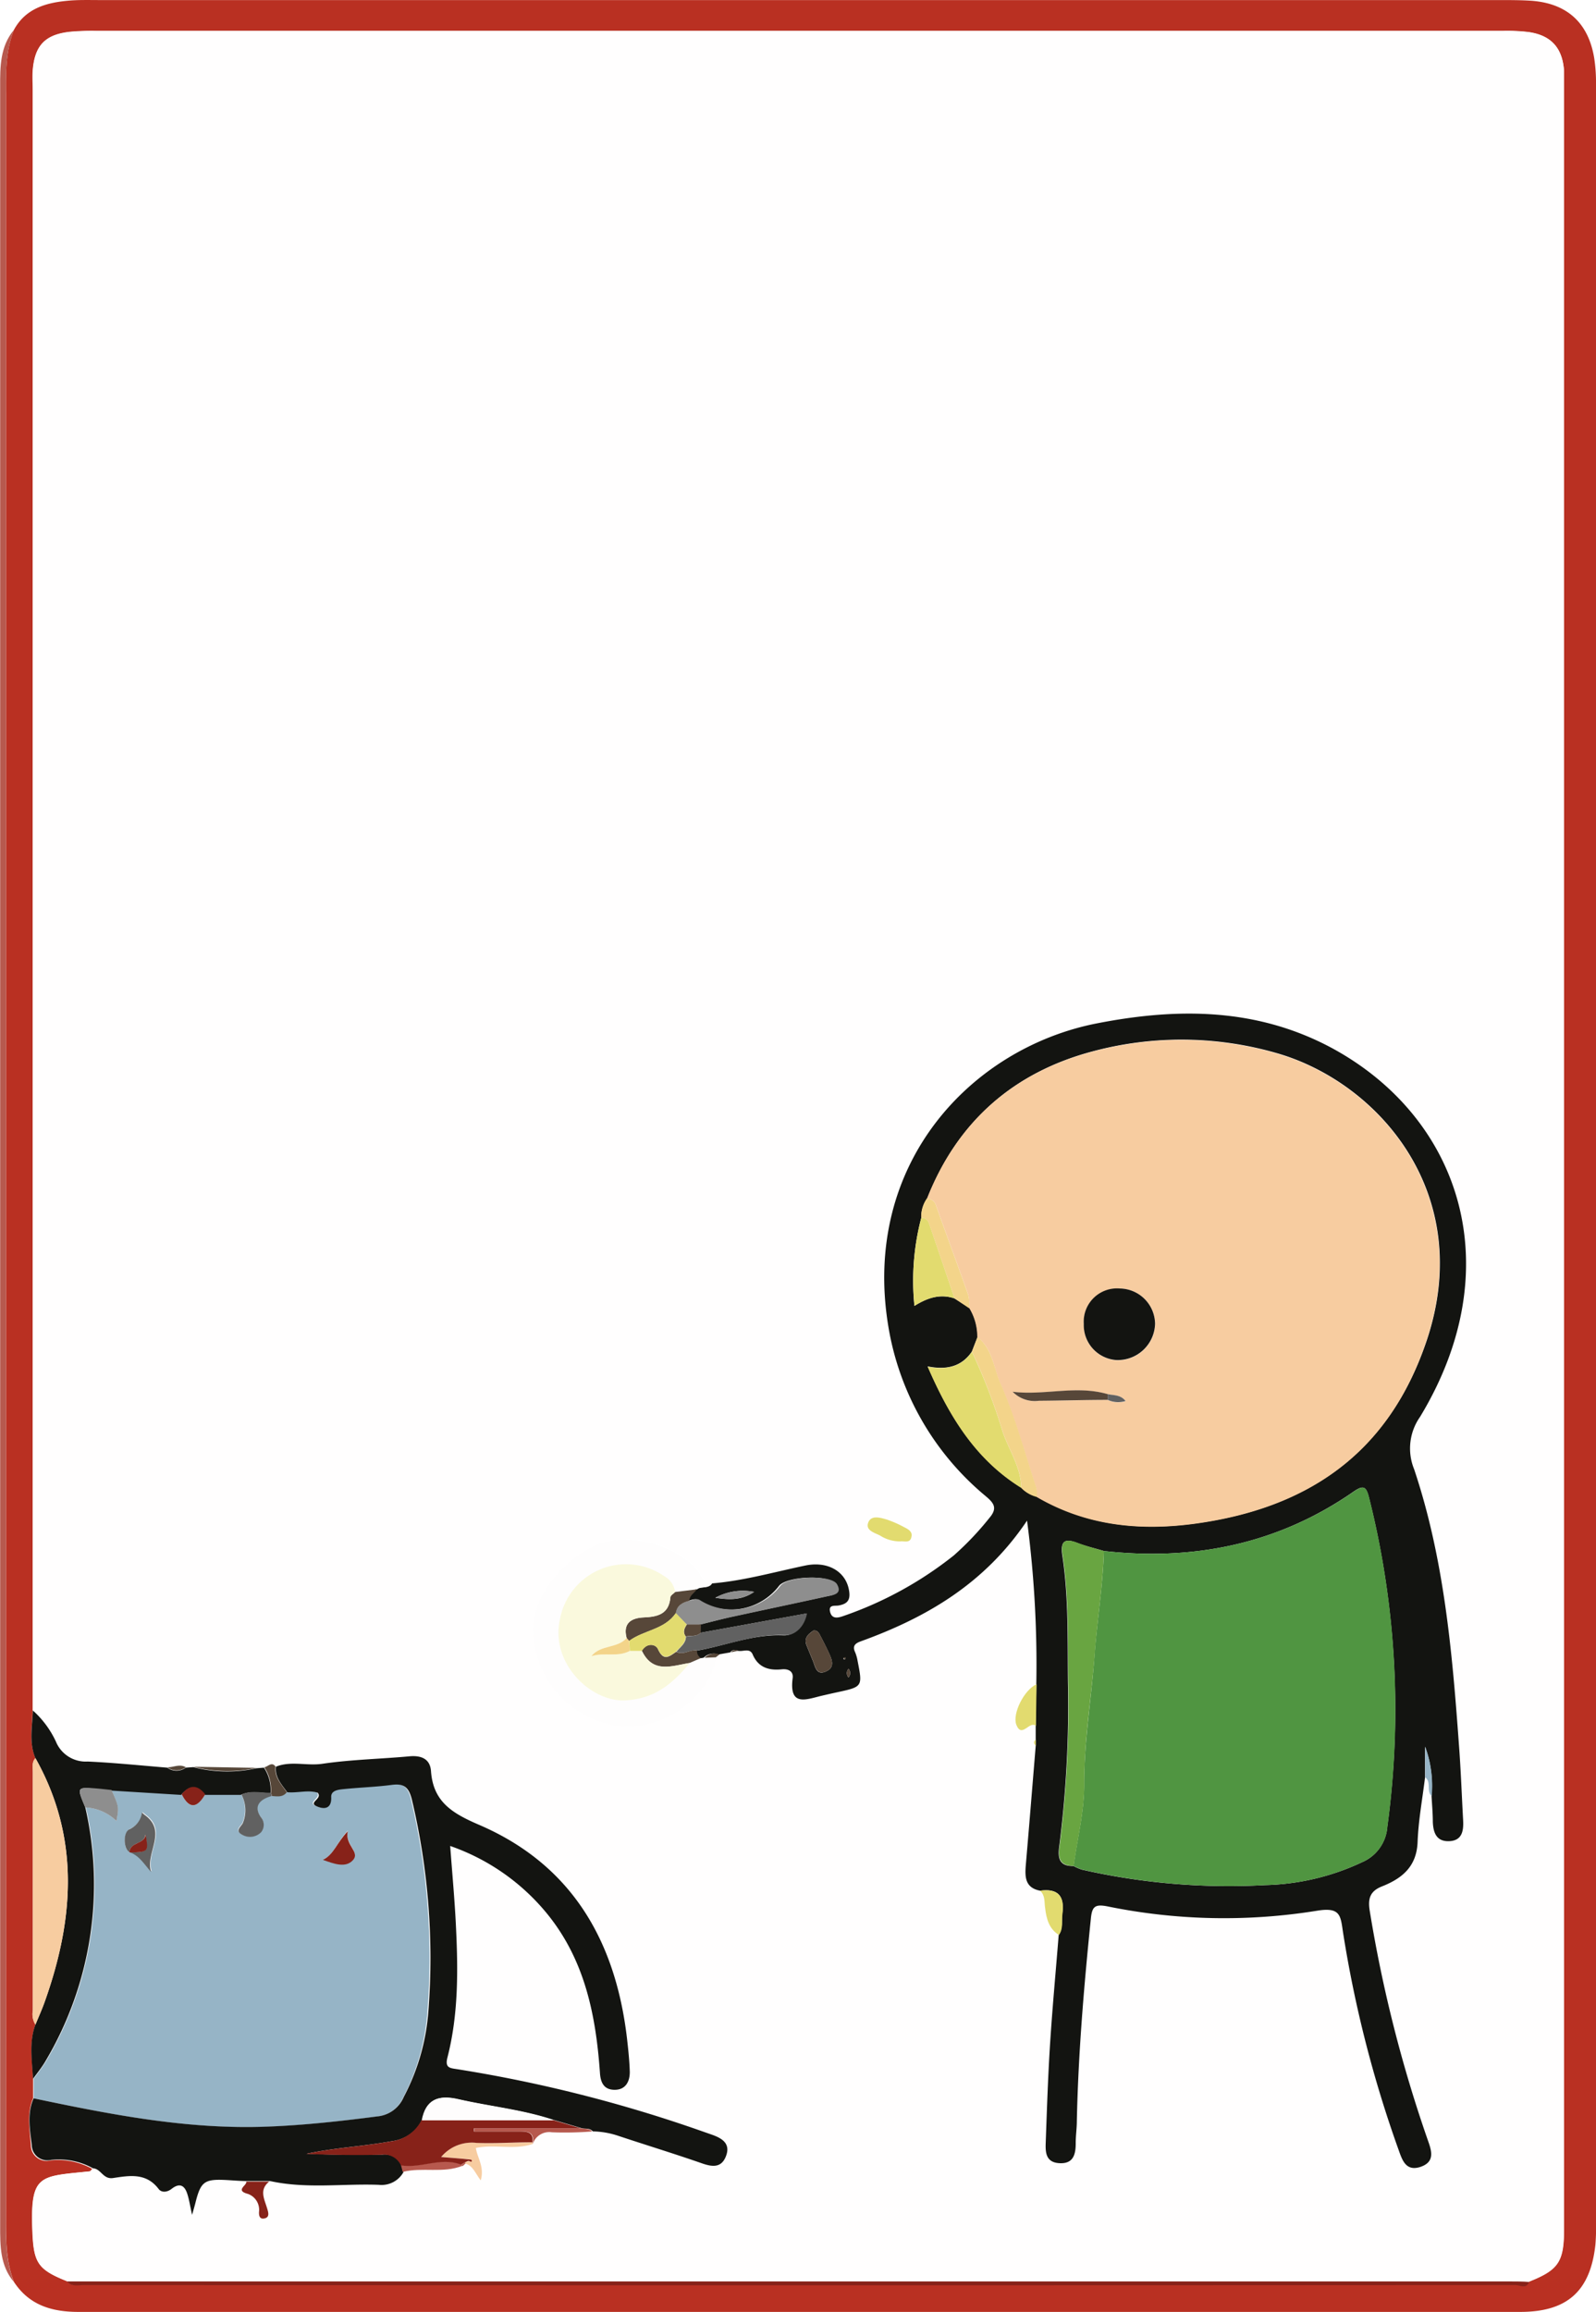 <svg id="e17eb75f-4382-439d-862c-d73caeb29e78" data-name="Capa 1" xmlns="http://www.w3.org/2000/svg" viewBox="0 0 213.81 309.67"><defs><style>.b356564a-d0b4-4433-9dfc-379e0030649c{fill:#b93022;}.da0c522f-0154-4433-ad46-3670dfac560c{fill:#b7594e;}.be731d80-bdc4-49ad-896e-26726782af3d{fill:#fffefe;}.\37 1906c74-9f01-4504-aa42-fed95a7e3eca{fill:#96b4c6;}.dc4a5c0c-1e5b-44b7-b286-19e74ea5c329{fill:#131411;}.\38 c134fad-d25e-46fe-92e8-c1205737459d{fill:#f7cca0;}.d4e279b2-897a-47de-934d-b9bdd9e2c084{fill:#872219;}.\38 9d7c38d-bce7-4a98-ba89-d281f926564c{fill:#fefdfd;}.\32 c916f70-86cf-4575-8106-556656b9a92f{fill:#e2db6f;}.bf653e14-6ae2-4162-b83d-c8964b6bfcf9{fill:#574739;}.\35 1ce15f1-2db6-4a00-bf47-6016e33a31d3{fill:#616161;}.f26279f4-dab7-4037-b4e7-1ad1b922cbfc{fill:#8e8e8e;}.\35 7e2d327-2d24-4b7f-bdaa-ab47b75a483e{fill:#509541;}.b1506665-7e50-48ae-987b-ed8dad903771{fill:#69a541;}.fa9bb759-ced0-4eb8-a518-47c46483e9e1{fill:#f3d48a;}.a88a0fc1-4dca-4d68-a7b1-718ce2a80705{fill:#faf9dd;}</style></defs><title>card-7</title><path class="b356564a-d0b4-4433-9dfc-379e0030649c" d="M316.36,146.09c1.53-2.82,4.2-3.62,7.1-3.9,1.49-.15,3-.1,4.49-.1H515.39c1.42,0,2.84,0,4.25.09,4.79.35,7.65,2.95,8.43,7.68a21.6,21.6,0,0,1,.24,3.48q0,143.21,0,286.41a27.58,27.58,0,0,1-.08,3c-.68,6.22-3.78,9-10.06,9H325c-3.52,0-6.57-.88-8.62-4-1.07-2.69-1.08-5.5-1.08-8.34q0-142.36,0-284.73C315.28,151.76,315.27,148.87,316.36,146.09Zm2.89,231.47c-.51.56-.35,1.25-.35,1.9q0,16,0,31.9a2.68,2.68,0,0,0,.35,1.91c-.87,2.38-.43,4.83-.32,7.25l0,2.61c-.87,2.07-.43,4.24-.29,6.33a2.09,2.09,0,0,0,2.59,2,9.47,9.47,0,0,1,5.63,1.13c-.12.12-.23.32-.36.33-6.67.7-7.94.32-7.68,7.78.16,4.42.65,5.32,4.61,6.92.65.78,1.55.47,2.34.47q95.89,0,191.78,0c.57,0,1.43.61,1.8-.42,3.9-1.55,4.63-2.63,4.67-6.93,0-.33,0-.67,0-1q0-143,0-285.92c0-.75,0-1.5,0-2.25-.2-3.07-1.71-4.76-4.72-5.2a24.38,24.38,0,0,0-3.49-.16H327.37a32.6,32.6,0,0,0-3.49.12c-3.32.36-4.72,1.82-5,5.14-.07.91,0,1.83,0,2.75q0,84.85,0,169.7,0,23.62,0,47.24C318.83,373.32,318.36,375.48,319.25,377.57Z" transform="translate(-314.5 -142.08)"/><path class="da0c522f-0154-4433-ad46-3670dfac560c" d="M316.36,146.09c-1.08,2.77-1.07,5.67-1.07,8.59q0,142.36,0,284.73c0,2.84,0,5.65,1.08,8.34-1.88-2.2-1.85-4.9-1.85-7.54q0-65.83,0-131.66,0-77.45,0-154.9C314.51,151,314.52,148.31,316.36,146.09Z" transform="translate(-314.5 -142.08)"/><path class="be731d80-bdc4-49ad-896e-26726782af3d" d="M318.91,371.19q0-23.62,0-47.24,0-84.85,0-169.7c0-.92,0-1.84,0-2.75.25-3.32,1.64-4.78,5-5.14a32.6,32.6,0,0,1,3.49-.12H515.82a24.38,24.38,0,0,1,3.49.16c3,.44,4.52,2.13,4.72,5.2,0,.75,0,1.5,0,2.25q0,143,0,285.92c0,.33,0,.67,0,1,0,4.3-.77,5.38-4.67,6.93-.83,0-1.66-.07-2.49-.07H421.17l-97.71,0c-4-1.59-4.45-2.5-4.61-6.92-.27-7.46,1-7.08,7.68-7.78.13,0,.24-.22.36-.33,1.06.05,1.33,1.5,2.67,1.3,2.16-.32,4.43-.75,6.09,1.44.36.47,1.11.48,1.77,0,1-.77,1.67-.54,2.07.62.26.76.37,1.57.66,2.87.24-.87.34-1.17.42-1.49.75-3,1.2-3.35,4.43-3.16.83,0,1.66.08,2.49.12.23.47-1.6,1.17.27,1.6a2.26,2.26,0,0,1,1.48,2.29c-.06.51,0,1.13.66,1,.82-.14.57-.86.41-1.38-.37-1.24-1.1-2.48.28-3.57,4.83,1.08,9.73.33,14.59.51a3.36,3.36,0,0,0,3.29-1.7c2.62-.72,5.41.17,8-.82l.36-.34c1,.23,1.33,1.28,2.09,2.25.53-1.81-.45-3-.65-4.34,2.54-.58,5.15.31,7.62-.54a2.32,2.32,0,0,1,2.56-1.57,46.94,46.94,0,0,0,5.39-.11,11.3,11.3,0,0,1,3.42.6c3.7,1.23,7.43,2.36,11.11,3.65,1.46.51,2.73.56,3.33-1s-.59-2.38-2-2.84l-1.17-.41a187,187,0,0,0-32.79-8.32c-1-.15-1.74-.13-1.38-1.57,1.49-5.87,1.43-11.86,1.13-17.84-.17-3.43-.49-6.85-.76-10.5a29.07,29.07,0,0,1,13.06,9.17c4.95,6.19,6.45,13.55,7,21.19.1,1.41.65,2.31,2,2.3s2-1.07,2-2.38c0-1.49-.2-3-.37-4.47-1.52-13.05-7.36-23.27-19.79-28.63-3.55-1.53-6.17-3-6.47-7.19-.12-1.62-1.29-2.12-2.87-2-3.89.35-7.82.41-11.67,1-2.09.31-4.2-.42-6.23.39-.54-.73-1,0-1.51.08l-1,.08-8.47-.15-1,.07c-.84-.5-1.66,0-2.48,0-3.56-.28-7.11-.66-10.67-.82a4.31,4.31,0,0,1-4.25-2.67A12.83,12.83,0,0,0,318.91,371.19Zm91.48-7.12.46-.39,1.58-.28,1-.22c.67.18,1.6-.43,2,.49.77,1.77,2.22,2.15,3.89,2,1-.1,1.58.33,1.47,1.17-.52,3.92,1.87,2.84,3.93,2.36.65-.15,1.3-.31,1.95-.44,3.5-.74,3.5-.74,2.82-4.21a5.18,5.18,0,0,0-.34-1.19c-.41-.88.1-1.2.79-1.45,8.73-3.2,16.56-7.68,22.25-16.16a148,148,0,0,1,1.24,21.94c-1.65.73-3.29,3.95-2.7,5.45.73,1.86,1.78-.64,2.62.14l0,1.83c-.35.28-.25.55,0,.82-.44,5.34-.88,10.68-1.33,16-.14,1.59-.06,3,1.92,3.4.71.63.54,1.49.64,2.3.17,1.42.5,2.79,1.85,3.62-.39,4.89-.85,9.77-1.16,14.67-.28,4.4-.41,8.81-.58,13.21,0,1.32.17,2.62,1.86,2.7s2.17-1.13,2.16-2.64c0-1,.13-2,.15-3,.19-9.07,1-18.1,1.88-27.13.16-1.58.56-2,2.26-1.62a78,78,0,0,0,28,.58c3.2-.52,3.18.64,3.52,2.89a159.43,159.43,0,0,0,7.45,29.15c.48,1.36,1,2.88,2.88,2.28,2.08-.65,1.52-2.22,1-3.68A181.59,181.59,0,0,1,498,398c-.28-1.63,0-2.65,1.65-3.29,2.69-1.05,4.64-2.65,4.76-5.95.1-2.9.65-5.78,1-8.67.86.64.12,1.83.87,2.51.06,1.16.13,2.33.17,3.49,0,1.38.45,2.58,2.06,2.57,1.82,0,2.06-1.34,2-2.81-.19-3.41-.32-6.82-.57-10.22-.94-12.45-2-24.89-6-36.81a7.35,7.35,0,0,1,.8-7c12.07-19.93,5.49-40-11.74-49.36-9.9-5.39-20.57-5.46-31.34-3.32-16.67,3.31-31.45,18.74-27.82,40.59a37.43,37.43,0,0,0,13,22.68c1.1,1,1.68,1.6.56,2.92a39.88,39.88,0,0,1-4.8,5.06,49.72,49.72,0,0,1-14.79,8.11c-.74.28-1.54.48-1.78-.58s.68-.74,1.15-.83c1.23-.22,1.62-.77,1.38-2.08-.46-2.51-2.84-3.91-5.86-3.27-4.22.88-8.38,2.08-12.71,2.41-1,0-1.33-.82-1.81-1.49-2.43-3.4-9.09-5.71-13.73-3.66s-8.46,6.69-8.45,11.31a13.13,13.13,0,0,0,10.74,12.8C404.08,374.35,409.88,368.44,410.39,364.07Zm24.78-15.52c.43-.08,1.3.31,1.47-.63.12-.66-.49-1-1-1.26a14.61,14.61,0,0,0-2.27-1c-.85-.25-2.07-.63-2.49.31-.5,1.12.79,1.43,1.55,1.82A4.88,4.88,0,0,0,435.17,348.54Z" transform="translate(-314.5 -142.08)"/><path class="71906c74-9f01-4504-aa42-fed95a7e3eca" d="M319,423.14q0-1.3,0-2.6c.57-.81,1.21-1.58,1.71-2.44a46.32,46.32,0,0,0,5.3-33.92A6.37,6.37,0,0,1,330.1,386c.31-1.89.31-1.89-.66-4.16l9.4.58c1.05,2.1,2.1,1.79,3.14,0l4.83,0a4.49,4.49,0,0,1,.19,3.78c-.19.46-1.16,1-.09,1.59a2.09,2.09,0,0,0,2.52-.33,1.56,1.56,0,0,0,0-2c-.94-1.32-.42-2.33,1.42-2.86.73,0,1.49.21,2-.51,1.39.13,2.81-.34,4.09.07.69.78-1.34,1.29-.13,1.82.83.37,2,.5,1.94-1.24,0-.91,1-1,1.71-1.07,2.13-.22,4.27-.29,6.39-.56,1.61-.21,2.27.25,2.7,1.94a91.85,91.85,0,0,1,2.23,28.23A29.32,29.32,0,0,1,368.53,423a4.28,4.28,0,0,1-3.58,2.59c-4.95.64-9.9,1.19-14.89,1.37C339.48,427.32,329.21,425.3,319,423.14Zm12.88-33,.12,0c1.29.46,1.92,1.66,2.83,2.63-.86-2.53,2.23-5.42-.84-7.63-.12-.09-.23-.19-.39-.33a2.88,2.88,0,0,1-1.69,2.24C331,387.49,331,389.69,331.83,390.17Zm25.92,1c1.46.53,3.11,1.08,4,0s-1.12-2-.7-3.87C359.61,388.91,359.23,390.49,357.76,391.2Z" transform="translate(-314.5 -142.08)"/><path class="dc4a5c0c-1e5b-44b7-b286-19e74ea5c329" d="M319,423.14c10.26,2.16,20.53,4.18,31.11,3.8,5-.18,9.95-.73,14.89-1.37a4.28,4.28,0,0,0,3.58-2.59,29.32,29.32,0,0,0,3.32-11.65,91.85,91.85,0,0,0-2.23-28.23c-.42-1.68-1.09-2.15-2.7-1.94-2.12.28-4.26.34-6.39.56-.71.07-1.75.16-1.71,1.07.07,1.74-1.12,1.6-1.94,1.24-1.21-.53.83-1,.13-1.82-1.28-.41-2.7.06-4.09-.07-.71-1-1.68-2-1.5-3.42,2-.81,4.13-.08,6.23-.39,3.85-.57,7.78-.64,11.67-1,1.58-.14,2.76.35,2.87,2,.3,4.15,2.92,5.66,6.47,7.19,12.43,5.36,18.27,15.58,19.79,28.63.17,1.49.33,3,.37,4.47,0,1.32-.59,2.37-2,2.38s-1.92-.89-2-2.3c-.54-7.64-2-15-7-21.19a29.07,29.07,0,0,0-13.06-9.17c.27,3.65.59,7.07.76,10.5.3,6,.37,12-1.13,17.84-.37,1.44.39,1.41,1.38,1.57a187,187,0,0,1,32.79,8.32l1.17.41c1.36.47,2.61,1.15,2,2.84s-1.87,1.52-3.33,1c-3.68-1.28-7.41-2.42-11.11-3.65a11.3,11.3,0,0,0-3.42-.6c-.4-.46-1-.32-1.47-.42l-3.7-1.09c-4.18-1.41-8.58-1.83-12.85-2.81-2.62-.6-4.31,0-4.84,2.8a5.22,5.22,0,0,1-4,2.82c-3.81.7-7.67.88-11.47,1.69q5.06.22,10.11.12a2.49,2.49,0,0,1,2.61,1.42l.24.93a3.36,3.36,0,0,1-3.29,1.7c-4.86-.18-9.76.56-14.59-.51l-3.1,0c-.83,0-1.66-.07-2.49-.12-3.23-.19-3.68.13-4.43,3.16-.08.31-.17.62-.42,1.49-.29-1.3-.4-2.11-.66-2.87-.39-1.16-1.08-1.39-2.07-.62-.66.52-1.41.51-1.77,0-1.67-2.19-3.94-1.76-6.09-1.44-1.34.2-1.61-1.25-2.67-1.3a9.46,9.46,0,0,0-5.63-1.13,2.09,2.09,0,0,1-2.59-2C318.52,427.38,318.09,425.21,319,423.14Z" transform="translate(-314.5 -142.08)"/><path class="dc4a5c0c-1e5b-44b7-b286-19e74ea5c329" d="M325.93,384.18a46.32,46.32,0,0,1-5.3,33.92c-.49.86-1.13,1.63-1.71,2.44-.12-2.43-.56-4.87.32-7.26.41-1,.86-2,1.22-3,3.95-11.06,4.81-22-1.22-32.71-.88-2.08-.41-4.24-.34-6.38a12.83,12.83,0,0,1,3.09,4.17,4.31,4.31,0,0,0,4.25,2.67c3.56.16,7.11.53,10.67.82a2.07,2.07,0,0,0,2.48,0l1-.07a18,18,0,0,0,8.47.15l1-.08a5.47,5.47,0,0,1,.89,3.41c-1.33,0-2.68-.38-4,.24l-4.83,0c-1.05-1.36-2.1-1.27-3.15,0l-9.4-.58-1.7-.18C324.76,381.4,324.76,381.4,325.93,384.18Z" transform="translate(-314.5 -142.08)"/><path class="8c134fad-d25e-46fe-92e8-c1205737459d" d="M319.25,377.57c6,10.7,5.17,21.65,1.22,32.71-.36,1-.81,2-1.22,3a2.67,2.67,0,0,1-.35-1.91q0-16,0-31.9C318.9,378.82,318.74,378.13,319.25,377.57Z" transform="translate(-314.5 -142.08)"/><path class="d4e279b2-897a-47de-934d-b9bdd9e2c084" d="M323.45,447.67l97.71,0h95.71c.83,0,1.66,0,2.49.07-.38,1-1.24.42-1.8.42q-95.89.06-191.78,0C325,448.14,324.11,448.45,323.45,447.67Z" transform="translate(-314.5 -142.08)"/><path class="dc4a5c0c-1e5b-44b7-b286-19e74ea5c329" d="M453.84,395.33c-2-.38-2.05-1.81-1.92-3.4.46-5.34.89-10.67,1.33-16,0-.27,0-.55,0-.82l0-1.82.08-5.59a148,148,0,0,0-1.24-21.94c-5.69,8.48-13.53,13-22.25,16.16-.69.25-1.2.57-.79,1.45a5.18,5.18,0,0,1,.34,1.19c.68,3.46.68,3.46-2.82,4.21-.65.14-1.3.29-1.95.44-2.06.48-4.44,1.56-3.93-2.36.11-.84-.49-1.27-1.47-1.17-1.68.17-3.13-.21-3.89-2-.4-.92-1.33-.31-2-.49a.75.75,0,0,0-1,.22l-1.58.28a1.87,1.87,0,0,0-2,.45l-.5.06a1.08,1.08,0,0,1-.52-1c3.9-.66,7.61-2.25,11.71-2.07,1.38.06,2.67-1,3-2.91l-14.24,2.59v-1.12c1.36-.33,2.71-.68,4.07-1,4.28-.93,8.57-1.83,12.85-2.77.84-.18,2.12-.26,1.33-1.63s-6.65-1.07-7.6.23a8.11,8.11,0,0,1-10.76,1.9c-.48-.3-1,0-1.43.09,0-.72.66-1,1-1.54.6-.45,1.54,0,2-.78,4.33-.33,8.49-1.53,12.71-2.41,3-.63,5.41.77,5.86,3.27.24,1.31-.16,1.86-1.38,2.08-.47.09-1.38-.16-1.15.83s1,.86,1.78.58a49.72,49.72,0,0,0,14.79-8.11,39.88,39.88,0,0,0,4.8-5.06c1.12-1.32.54-2-.56-2.92a37.43,37.43,0,0,1-13-22.68c-3.63-21.85,11.15-37.28,27.82-40.59C472.38,277,483,277.1,493,282.5c17.23,9.38,23.81,29.43,11.74,49.36a7.35,7.35,0,0,0-.8,7c4,11.92,5.1,24.37,6,36.81.26,3.4.38,6.81.57,10.22.08,1.47-.15,2.8-2,2.81-1.61,0-2-1.19-2.06-2.57,0-1.16-.11-2.33-.17-3.49a15.2,15.2,0,0,0-.87-6.61v4.1c-.35,2.89-.89,5.77-1,8.67-.12,3.3-2.08,4.89-4.76,5.95-1.63.64-1.92,1.66-1.65,3.29a181.59,181.59,0,0,0,7.75,30.62c.52,1.46,1.08,3-1,3.68-1.91.6-2.4-.92-2.88-2.28a159.43,159.43,0,0,1-7.45-29.15c-.34-2.25-.32-3.42-3.52-2.89a78,78,0,0,1-28-.58c-1.7-.34-2.1,0-2.26,1.62-.92,9-1.69,18.05-1.88,27.13,0,1-.16,2-.15,3,0,1.51-.35,2.73-2.16,2.64s-1.91-1.38-1.86-2.7c.16-4.4.3-8.81.58-13.21.31-4.89.77-9.78,1.16-14.67.62-.88.34-1.9.48-2.86C457.14,396,456.2,395,453.84,395.33ZM437.92,305.2A33.17,33.17,0,0,0,437,317c1.8-1.13,3.51-1.64,5.37-1l2,1.26a7.34,7.34,0,0,1,1.09,3.9l-.75,1.94c-1.35,2-3.33,2.52-5.93,2,2.9,6.68,6.42,12.45,12.54,16.24a4.39,4.39,0,0,0,2.09,1.21c6.62,3.88,13.76,4.61,21.21,3.59,15.14-2.06,25.94-9.5,31-24.47,6.65-19.77-6.56-34.73-20.22-38.57a46,46,0,0,0-24.43-.22c-10.61,2.79-18.16,9.36-22.24,19.69A4.29,4.29,0,0,0,437.92,305.2Zm24.46,44.63c-1.19-.36-2.42-.64-3.58-1.09-1.66-.64-2.24-.22-2,1.58.88,5.69.7,11.46.77,17.17a148.82,148.82,0,0,1-1.17,21.92c-.21,1.55,0,2.66,1.9,2.61a6.71,6.71,0,0,0,1.14.49A88.7,88.7,0,0,0,484,394.58a32.2,32.2,0,0,0,13-3.08,5.57,5.57,0,0,0,3.35-4.73,116.34,116.34,0,0,0-2.45-44.08c-.38-1.55-.77-1.71-2.1-.79C485.72,348.89,474.47,351.18,462.38,349.83Zm-38.91,10.66c-.69.47-1.32,1-.91,2l.84,2.06c.33.81.47,2,1.78,1.4,1.15-.51.81-1.48.42-2.34s-.79-1.64-1.21-2.44C424.22,360.81,424,360.41,423.47,360.49Zm-13.13-4.39c1.73.25,3.42.4,5.19-.79A7.71,7.71,0,0,0,410.34,356.09Zm17.83,9.51a.86.86,0,0,0,0,1.15A.87.87,0,0,0,428.17,365.6Zm-.42-1.29,0-.21-.27.06a.54.54,0,0,0,.08.19S427.7,364.32,427.75,364.3Z" transform="translate(-314.5 -142.08)"/><path class="89d7c38d-bce7-4a98-ba89-d281f926564c" d="M409.9,354.18c-.48.76-1.42.32-2,.78l-2.93.36a2.92,2.92,0,0,0-1.51-2.14,9,9,0,0,0-13.9,5.67c-1.41,6,4.16,11.21,8.7,11,4-.2,6.39-2.27,8.66-5l1.5-.65.5-.06,1.5-.06c-.51,4.37-6.31,10.28-13.75,9.07a13.13,13.13,0,0,1-10.74-12.8c0-4.62,4-9.33,8.45-11.31s11.3.26,13.73,3.66C408.57,353.37,408.87,354.2,409.9,354.18Z" transform="translate(-314.5 -142.08)"/><path class="8c134fad-d25e-46fe-92e8-c1205737459d" d="M385.87,429.25c-2.47.85-5.08,0-7.62.54.2,1.36,1.18,2.53.65,4.34-.76-1-1.07-2-2.09-2.25l0-.21c.23,0,.51-.17.68-.09s.29-.22,0-.25c-1.23-.14-2.48-.22-3.88-.34a5.35,5.35,0,0,1,4.74-1.89c2.49.09,5,0,7.48-.08Z" transform="translate(-314.5 -142.08)"/><path class="2c916f70-86cf-4575-8106-556656b9a92f" d="M435.17,348.54a4.88,4.88,0,0,1-2.77-.78c-.76-.39-2.05-.7-1.55-1.82.43-.95,1.64-.56,2.49-.31a14.61,14.61,0,0,1,2.27,1c.53.26,1.15.6,1,1.26C436.47,348.85,435.6,348.47,435.17,348.54Z" transform="translate(-314.5 -142.08)"/><path class="2c916f70-86cf-4575-8106-556656b9a92f" d="M453.36,367.68l-.08,5.59c-.84-.79-1.88,1.71-2.62-.15C450.08,371.63,451.71,368.41,453.36,367.68Z" transform="translate(-314.5 -142.08)"/><path class="2c916f70-86cf-4575-8106-556656b9a92f" d="M453.84,395.33c2.36-.3,3.31.68,3,3.07-.14,1,.14,2-.48,2.86-1.35-.83-1.68-2.2-1.85-3.62C454.38,396.82,454.55,396,453.84,395.33Z" transform="translate(-314.5 -142.08)"/><path class="d4e279b2-897a-47de-934d-b9bdd9e2c084" d="M347.47,434.29l3.1,0c-1.38,1.09-.66,2.33-.29,3.57.16.53.41,1.25-.41,1.38-.65.11-.71-.51-.66-1a2.26,2.26,0,0,0-1.48-2.29C345.87,435.46,347.71,434.76,347.47,434.29Z" transform="translate(-314.5 -142.08)"/><path class="da0c522f-0154-4433-ad46-3670dfac560c" d="M392.36,427.16c.5.1,1.07,0,1.47.42a47,47,0,0,1-5.4.11,2.32,2.32,0,0,0-2.56,1.57l0-.23c.19-1.35-.64-1.46-1.67-1.44-2.05,0-4.1,0-6.15,0v-.43Z" transform="translate(-314.5 -142.08)"/><path class="da0c522f-0154-4433-ad46-3670dfac560c" d="M368.45,433l-.24-.93c2.69.46,5.36-1.15,8.06-.09l.18.2C373.86,433.22,371.07,432.33,368.45,433Z" transform="translate(-314.5 -142.08)"/><path class="bf653e14-6ae2-4162-b83d-c8964b6bfcf9" d="M350.8,382.21a5.47,5.47,0,0,0-.89-3.41c.5-.09,1-.81,1.51-.08-.18,1.44.79,2.37,1.5,3.42-.54.72-1.3.55-2,.51A2.73,2.73,0,0,0,350.8,382.21Z" transform="translate(-314.5 -142.08)"/><path class="bf653e14-6ae2-4162-b83d-c8964b6bfcf9" d="M348.88,378.88a18,18,0,0,1-8.47-.15Z" transform="translate(-314.5 -142.08)"/><path class="71906c74-9f01-4504-aa42-fed95a7e3eca" d="M505.43,380.15v-4.1a15.2,15.2,0,0,1,.87,6.61C505.55,382,506.29,380.79,505.43,380.15Z" transform="translate(-314.5 -142.08)"/><path class="bf653e14-6ae2-4162-b83d-c8964b6bfcf9" d="M339.4,378.8a2.07,2.07,0,0,1-2.48,0C337.74,378.82,338.56,378.31,339.4,378.8Z" transform="translate(-314.5 -142.08)"/><path class="bf653e14-6ae2-4162-b83d-c8964b6bfcf9" d="M410.39,364.07l-1.5.06a1.87,1.87,0,0,1,2-.45Z" transform="translate(-314.5 -142.08)"/><path class="2c916f70-86cf-4575-8106-556656b9a92f" d="M453.25,375.1c0,.28,0,.55,0,.82C453,375.64,452.9,375.37,453.25,375.1Z" transform="translate(-314.5 -142.08)"/><path class="bf653e14-6ae2-4162-b83d-c8964b6bfcf9" d="M412.43,363.4a.75.75,0,0,1,1-.22Z" transform="translate(-314.5 -142.08)"/><path class="da0c522f-0154-4433-ad46-3670dfac560c" d="M376.84,431.68l0,.21-.36.34-.18-.2Z" transform="translate(-314.5 -142.08)"/><path class="51ce15f1-2db6-4a00-bf47-6016e33a31d3" d="M331.83,390.17c-.81-.49-.85-2.68,0-3.06a2.88,2.88,0,0,0,1.69-2.24c.17.14.27.25.39.33,3.07,2.22,0,5.11.84,7.63-.91-1-1.54-2.16-2.84-2.63,2.45-.07,2.45-.07,2.07-2.39C333.85,389.18,331.95,388.75,331.83,390.17Z" transform="translate(-314.5 -142.08)"/><path class="51ce15f1-2db6-4a00-bf47-6016e33a31d3" d="M350.8,382.21a2.73,2.73,0,0,1,.09.44c-1.85.53-2.36,1.53-1.42,2.86a1.56,1.56,0,0,1,0,2,2.09,2.09,0,0,1-2.52.33c-1.07-.54-.1-1.13.09-1.59a4.49,4.49,0,0,0-.19-3.78C348.11,381.83,349.47,382.24,350.8,382.21Z" transform="translate(-314.5 -142.08)"/><path class="f26279f4-dab7-4037-b4e7-1ad1b922cbfc" d="M325.93,384.18c-1.17-2.77-1.17-2.77,1.81-2.52l1.7.18c1,2.27,1,2.27.66,4.16A6.37,6.37,0,0,0,325.93,384.18Z" transform="translate(-314.5 -142.08)"/><path class="d4e279b2-897a-47de-934d-b9bdd9e2c084" d="M357.76,391.2c1.47-.71,1.85-2.29,3.33-3.84-.42,1.89,1.69,2.76.7,3.87S359.22,391.72,357.76,391.2Z" transform="translate(-314.5 -142.08)"/><path class="d4e279b2-897a-47de-934d-b9bdd9e2c084" d="M338.84,382.42c1-1.28,2.09-1.36,3.15,0C340.95,384.21,339.9,384.52,338.84,382.42Z" transform="translate(-314.5 -142.08)"/><path class="d4e279b2-897a-47de-934d-b9bdd9e2c084" d="M376.84,431.68l-.57.35c-2.7-1.06-5.36.54-8.06.09a2.49,2.49,0,0,0-2.61-1.42q-5.05.11-10.11-.12c3.8-.81,7.66-1,11.47-1.69a5.22,5.22,0,0,0,4-2.82h17.68l3.7,1.09H378v.43c2.05,0,4.1,0,6.15,0,1,0,1.86.09,1.67,1.44-2.49,0-5,.18-7.48.08a5.35,5.35,0,0,0-4.74,1.89c1.4.12,2.64.2,3.88.34.31,0,.31.4,0,.25S377.07,431.64,376.84,431.68Z" transform="translate(-314.5 -142.08)"/><path class="89d7c38d-bce7-4a98-ba89-d281f926564c" d="M388.66,426.07H371c.53-2.81,2.22-3.4,4.84-2.8C380.08,424.24,384.48,424.66,388.66,426.07Z" transform="translate(-314.5 -142.08)"/><path class="8c134fad-d25e-46fe-92e8-c1205737459d" d="M438.69,302.61c4.08-10.33,11.62-16.89,22.24-19.69a46,46,0,0,1,24.43.22c13.67,3.83,26.87,18.79,20.22,38.57-5,15-15.83,22.4-31,24.47-7.45,1-14.59.28-21.21-3.59a4.69,4.69,0,0,0-.06-1.24c-1.55-4.69-2.85-9.49-4.82-14-.9-2.07-1-4.64-3.07-6.18a7.34,7.34,0,0,0-1.09-3.9,6.14,6.14,0,0,0-.1-1.71c-1.41-4-2.9-8-4.32-12A1.33,1.33,0,0,0,438.69,302.61Zm24.22,27a3.38,3.38,0,0,0,2.4.15c-.66-.86-1.59-.75-2.38-.92-4.22-1.24-8.49.2-12.76-.33a4.15,4.15,0,0,0,3.52,1.21C456.76,329.68,459.83,329.63,462.9,329.59Zm1.62-14.91a4.46,4.46,0,0,0-4.83,4.74,4.69,4.69,0,0,0,4.31,4.84,5,5,0,0,0,5.24-4.85A4.79,4.79,0,0,0,464.52,314.67Z" transform="translate(-314.5 -142.08)"/><path class="57e2d327-2d24-4b7f-bdaa-ab47b75a483e" d="M462.38,349.83c12.09,1.35,23.34-.94,33.44-7.93,1.32-.91,1.71-.75,2.1.79a116.34,116.34,0,0,1,2.45,44.08A5.57,5.57,0,0,1,497,391.5a32.2,32.2,0,0,1-13,3.08,88.7,88.7,0,0,1-24.54-2.08,6.63,6.63,0,0,1-1.14-.49c.51-3.67,1.44-7.34,1.42-11,0-5.86,1-11.61,1.4-17.41C461.5,359,462.24,354.44,462.38,349.83Z" transform="translate(-314.5 -142.08)"/><path class="b1506665-7e50-48ae-987b-ed8dad903771" d="M462.38,349.83c-.14,4.62-.88,9.19-1.22,13.77-.44,5.8-1.43,11.55-1.4,17.41,0,3.67-.91,7.34-1.42,11-1.9,0-2.11-1.06-1.9-2.61a148.82,148.82,0,0,0,1.17-21.92c-.07-5.71.11-11.48-.77-17.17-.28-1.79.3-2.21,2-1.58C460,349.18,461.18,349.47,462.38,349.83Z" transform="translate(-314.5 -142.08)"/><path class="2c916f70-86cf-4575-8106-556656b9a92f" d="M451.31,341.38c-6.12-3.79-9.64-9.56-12.54-16.24,2.6.49,4.57,0,5.93-2a77.44,77.44,0,0,1,4.1,10.65C449.63,336.3,451.29,338.58,451.31,341.38Z" transform="translate(-314.5 -142.08)"/><path class="f26279f4-dab7-4037-b4e7-1ad1b922cbfc" d="M406.84,356.5c.48-.09.95-.39,1.43-.09a8.11,8.11,0,0,0,10.76-1.9c.95-1.3,6.84-1.56,7.6-.23s-.49,1.44-1.33,1.63c-4.28.94-8.57,1.84-12.85,2.77-1.36.3-2.72.65-4.07,1l-1.88,0L405,358.16C405.19,357.11,405.93,356.71,406.84,356.5Z" transform="translate(-314.5 -142.08)"/><path class="2c916f70-86cf-4575-8106-556656b9a92f" d="M442.38,316c-1.86-.64-3.57-.13-5.37,1a33.18,33.18,0,0,1,.91-11.81,1.05,1.05,0,0,1,1,.63Q440.66,310.91,442.38,316Z" transform="translate(-314.5 -142.08)"/><path class="fa9bb759-ced0-4eb8-a518-47c46483e9e1" d="M451.31,341.38c0-2.8-1.68-5.08-2.51-7.62a77.44,77.44,0,0,0-4.1-10.65l.75-1.94c2,1.54,2.17,4.11,3.07,6.18,2,4.51,3.27,9.31,4.82,14a4.69,4.69,0,0,1,.06,1.24A4.39,4.39,0,0,1,451.31,341.38Z" transform="translate(-314.5 -142.08)"/><path class="51ce15f1-2db6-4a00-bf47-6016e33a31d3" d="M408.38,360.77l14.24-2.59c-.36,1.86-1.64,3-3,2.91-4.1-.18-7.81,1.42-11.71,2.07-.94-.2-1.83.67-2.79.16.5-.63,1.26-1.1,1.27-2C407,361.12,407.82,361.38,408.38,360.77Z" transform="translate(-314.5 -142.08)"/><path class="fa9bb759-ced0-4eb8-a518-47c46483e9e1" d="M442.38,316q-1.73-5.09-3.47-10.18a1.05,1.05,0,0,0-1-.63,4.29,4.29,0,0,1,.76-2.58,1.33,1.33,0,0,1,1.25,1c1.42,4,2.91,8,4.32,12a6.14,6.14,0,0,1,.1,1.71Z" transform="translate(-314.5 -142.08)"/><path class="bf653e14-6ae2-4162-b83d-c8964b6bfcf9" d="M406.84,356.5c-.91.22-1.66.62-1.81,1.66-1.5,2.22-4.3,2.26-6.25,3.72l-.33-.38c-.54-2,.62-2.7,2.31-2.77,1.86-.08,3.36-.45,3.55-2.7,0-.25.42-.47.64-.71l2.93-.36C407.51,355.45,406.88,355.77,406.84,356.5Z" transform="translate(-314.5 -142.08)"/><path class="bf653e14-6ae2-4162-b83d-c8964b6bfcf9" d="M423.47,360.49c.56-.07.75.32.93.68.42.81.84,1.61,1.21,2.44s.72,1.83-.42,2.34c-1.31.58-1.45-.6-1.78-1.4l-.84-2.06C422.15,361.47,422.77,361,423.47,360.49Z" transform="translate(-314.5 -142.08)"/><path class="bf653e14-6ae2-4162-b83d-c8964b6bfcf9" d="M405.09,363.33c1,.51,1.84-.37,2.79-.16a1.08,1.08,0,0,0,.52,1l-1.5.65c-2.37.38-4.92,1.48-6.41-1.63.63-1.08,1.81-.94,2.15-.22C403.41,364.68,404.18,363.94,405.09,363.33Z" transform="translate(-314.5 -142.08)"/><path class="f26279f4-dab7-4037-b4e7-1ad1b922cbfc" d="M410.34,356.09a7.71,7.71,0,0,1,5.19-.79C413.76,356.49,412.06,356.34,410.34,356.09Z" transform="translate(-314.5 -142.08)"/><path class="bf653e14-6ae2-4162-b83d-c8964b6bfcf9" d="M408.38,360.77c-.56.6-1.35.34-2,.52-.45-.58-.2-1.1.14-1.62l1.88,0Q408.38,360.21,408.38,360.77Z" transform="translate(-314.5 -142.08)"/><path class="bf653e14-6ae2-4162-b83d-c8964b6bfcf9" d="M428.17,365.6a.87.87,0,0,1,0,1.15A.86.86,0,0,1,428.17,365.6Z" transform="translate(-314.5 -142.08)"/><path class="bf653e14-6ae2-4162-b83d-c8964b6bfcf9" d="M427.75,364.3c-.05,0-.14.05-.16,0a.54.54,0,0,1-.08-.19l.27-.06Z" transform="translate(-314.5 -142.08)"/><path class="a88a0fc1-4dca-4d68-a7b1-718ce2a80705" d="M400.49,363.21c1.49,3.1,4,2,6.41,1.63-2.27,2.72-4.62,4.79-8.66,5-4.54.23-10.11-4.95-8.7-11a9,9,0,0,1,13.9-5.67,2.92,2.92,0,0,1,1.51,2.14c-.22.24-.62.46-.64.71-.19,2.25-1.69,2.62-3.55,2.7-1.69.07-2.84.76-2.31,2.77-1.25,1.44-3.46.84-4.73,2.43,1.69-.54,3.49.17,5.13-.7Z" transform="translate(-314.5 -142.08)"/><path class="d4e279b2-897a-47de-934d-b9bdd9e2c084" d="M331.83,390.17c.11-1.42,2-1,2.19-2.35.38,2.32.38,2.32-2.07,2.39Z" transform="translate(-314.5 -142.08)"/><path class="dc4a5c0c-1e5b-44b7-b286-19e74ea5c329" d="M464.52,314.67a4.79,4.79,0,0,1,4.72,4.73,5,5,0,0,1-5.24,4.85,4.69,4.69,0,0,1-4.31-4.84A4.46,4.46,0,0,1,464.52,314.67Z" transform="translate(-314.5 -142.08)"/><path class="bf653e14-6ae2-4162-b83d-c8964b6bfcf9" d="M462.9,329.59c-3.07,0-6.15.1-9.22.12a4.15,4.15,0,0,1-3.52-1.21c4.27.53,8.54-.92,12.76.33Q462.91,329.2,462.9,329.59Z" transform="translate(-314.5 -142.08)"/><path class="51ce15f1-2db6-4a00-bf47-6016e33a31d3" d="M462.9,329.59q0-.39,0-.77c.8.18,1.72.06,2.39.92A3.38,3.38,0,0,1,462.9,329.59Z" transform="translate(-314.5 -142.08)"/><path class="2c916f70-86cf-4575-8106-556656b9a92f" d="M400.49,363.21l-1.62,0-.08-1.35c2-1.46,4.75-1.5,6.25-3.72l1.46,1.53c-.34.51-.59,1-.14,1.62,0,.93-.77,1.4-1.27,2-.91.61-1.68,1.35-2.45-.34C402.3,362.26,401.12,362.13,400.49,363.21Z" transform="translate(-314.5 -142.08)"/><path class="fa9bb759-ced0-4eb8-a518-47c46483e9e1" d="M398.78,361.87l.08,1.35c-1.64.87-3.44.15-5.14.7,1.26-1.58,3.48-1,4.73-2.43Z" transform="translate(-314.5 -142.08)"/></svg>